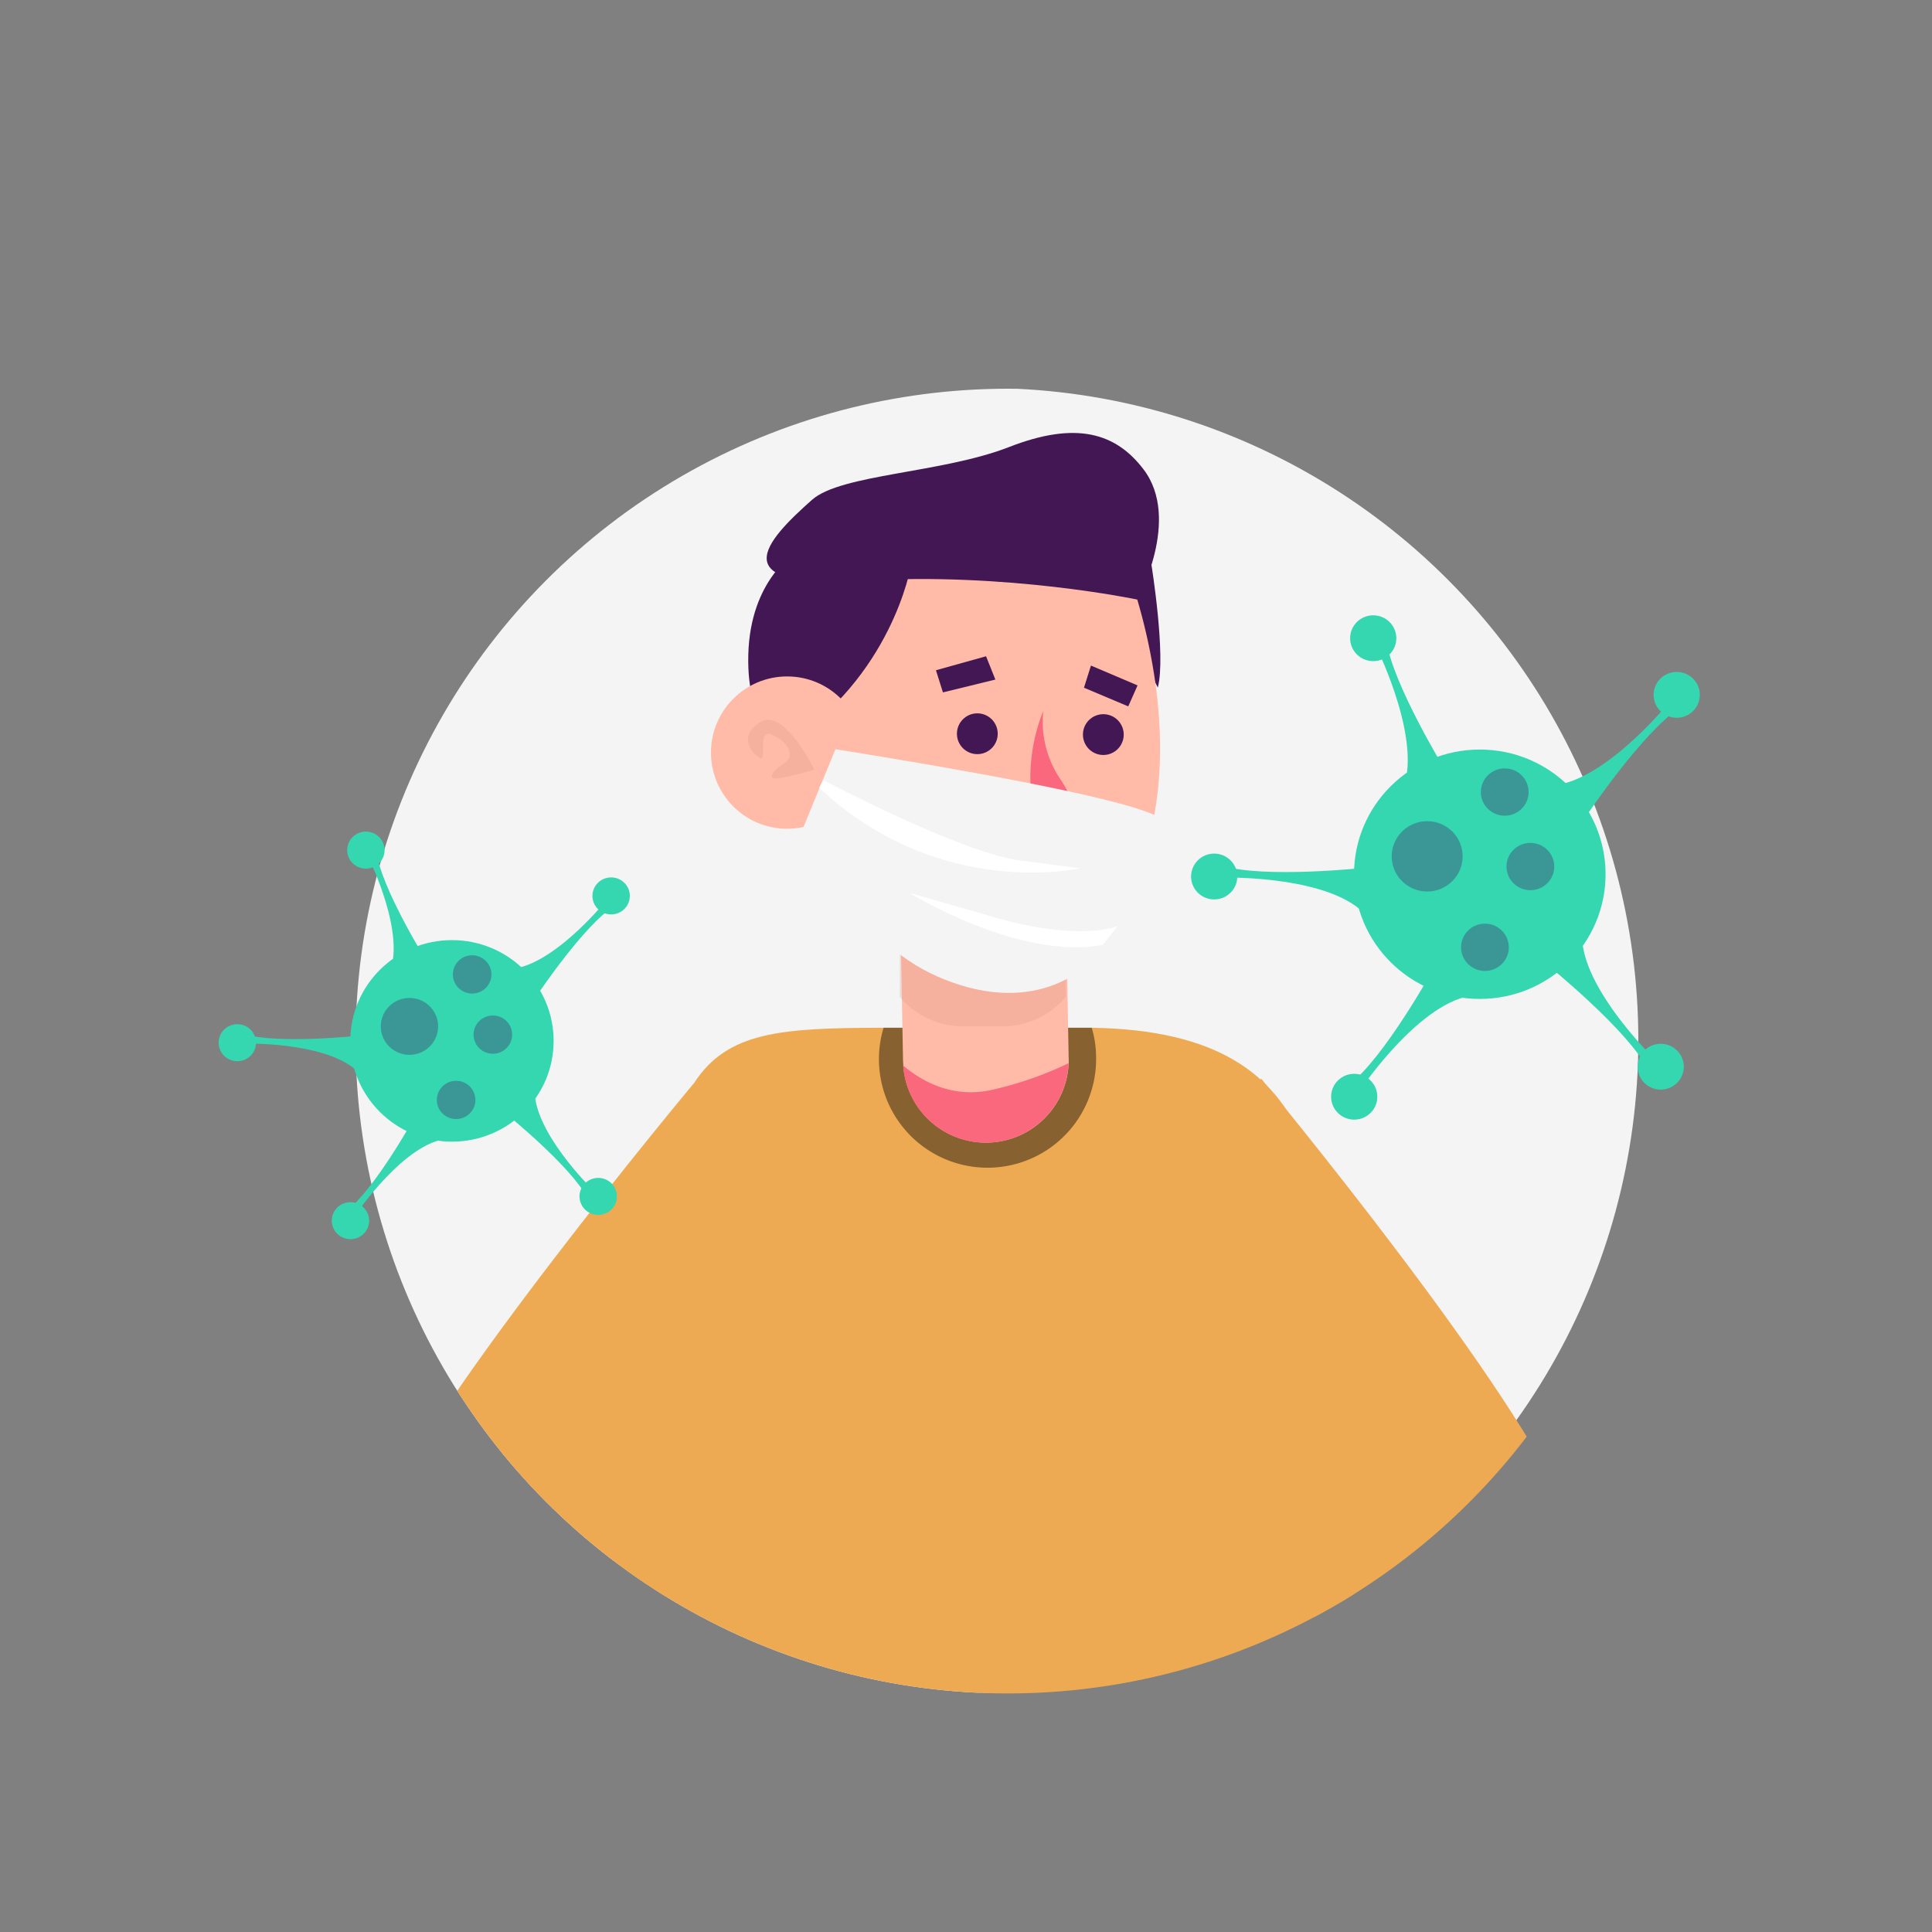 <svg id="Layer_1" data-name="Layer 1" xmlns="http://www.w3.org/2000/svg" xmlns:xlink="http://www.w3.org/1999/xlink" viewBox="0 0 500 500"><rect x="0" y="0" width="500" height="500" fill="#808080" stroke="none"/><defs><style>.cls-1,.cls-9{fill:none;}.cls-2{clip-path:url(#clip-path);}.cls-3{fill:#f4f4f4;}.cls-4{fill:#ffbba8;}.cls-5{fill:#eeaa53;}.cls-6{opacity:0.43;}.cls-7{fill:#d89282;opacity:0.25;}.cls-8{fill:#431754;}.cls-9{stroke:#3f2300;stroke-linecap:round;stroke-miterlimit:10;stroke-width:0.25px;}.cls-10,.cls-11{fill:#fa687d;}.cls-10{opacity:0.61;}.cls-12{opacity:0.1;}.cls-13{fill:#fff;}.cls-14{fill:#35d7b0;}.cls-15{fill:#452964;opacity:0.36;}</style><clipPath id="clip-path"><circle class="cls-1" cx="260.86" cy="269.43" r="168.83"/></clipPath></defs><title>Artboard 3</title><g class="cls-2"><circle class="cls-3" cx="255.17" cy="269.25" r="168.83"/><path class="cls-4" d="M147.59,353.29l-63.1,72.25c-8.69,11.51-12.95,21.25.18,32.3h0c14,11.83,27.39,1.81,38.73-12.65l54.15-62.8Z"/><path class="cls-4" d="M83.44,459.12a22.47,22.47,0,0,1-6-7.35L24.74,330.54l21-10.64,69.4,113c9,15.45-3.14,33.6-20.7,31.09A22.77,22.77,0,0,1,83.44,459.12Z"/><path class="cls-5" d="M353.43,606.86c-118.68,40-188.92,13.32-188.92,13.32s-16.67-115.24-2.28-250.68c10.61-100,13.66-103.42,66.41-103.52h51.64c.78,0,1.5,0,2.23,0,65.35,1,59.29,46.4,63.7,92.91C359.24,496.66,353.43,606.86,353.43,606.86Z"/><path class="cls-5" d="M179.44,280.5S110,363.78,98.81,393.17l50.67,35s55.38-32.56,63.26-50.3C212.74,377.86,212.66,324.5,179.44,280.5Z"/><path class="cls-6" d="M283.67,274.07a28.1,28.1,0,1,1-55-8.09h51.64c.78,0,1.5,0,2.23,0A27.19,27.19,0,0,1,283.67,274.07Z"/><path class="cls-5" d="M326.38,279.15s69,83.32,79.16,113.08l-51.64,35S299.07,393.81,291.48,376C291.48,376,292.44,322.59,326.38,279.15Z"/><path class="cls-4" d="M276.58,274.28a6.55,6.55,0,0,1,0,.88,21.44,21.44,0,0,1-42.81.61c0-.48-.07-1-.07-1.49l-.78-42.38H275.8Z"/><path class="cls-7" d="M275.79,251.15V258a21.14,21.14,0,0,1-16.31,7.59h-10.3A21.37,21.37,0,0,1,232.87,258V245.48C245.91,255.6,261.7,260.66,275.79,251.15Z"/><path class="cls-8" d="M298,146.21s3.8,23.53,1.64,31.73c0,0-8.65-16.34-10-25.55C289.68,152.39,291.54,139.32,298,146.21Z"/><path class="cls-4" d="M286.18,240.81a47.45,47.45,0,0,1-5.5,6.33c-17.1,16.44-37.65,8.11-53-6-11.74-10.87-20.42-25.17-22-34.38-.13-.61-.22-1.26-.35-1.88-.74-4-1.57-8-2.36-12.08-.08-.35-.17-.7-.22-1.05a7.27,7.27,0,0,1-.17-.91c-.65-3.23-1.22-6.5-1.74-9.73-1.71-11.17-2.1-22.08,1.7-32.07a30.42,30.42,0,0,1,2.53-5.45,23.6,23.6,0,0,1,1.22-2.09c12.3-19.11,81.84-3.67,81.84-3.67s1.48,3.19,3.4,8.64c.87,2.49,1.83,5.41,2.79,8.68A152.52,152.52,0,0,1,299,176.68C301.79,196.75,300.7,221.05,286.18,240.81Z"/><path class="cls-8" d="M235.67,146.75S230.79,175.3,203,192.8c0,0-9.86-4.05-9.34-23.42s12.18-26.27,12.18-26.27Z"/><path class="cls-8" d="M294.35,155.17s11.42-20.79,1.61-33.68c-7.2-9.48-17.47-12.57-34.81-5.8s-43.47,7-51,13.66c-12.08,10.72-23.64,23.2,13.36,20.94S294.35,155.17,294.35,155.17Z"/><path class="cls-9" d="M195.45,188.05c9.42,1,12.61,9.8,12.61,9.8"/><path class="cls-9" d="M203.18,198.07a14.43,14.43,0,0,1-.3-7.06"/><circle class="cls-4" cx="203.71" cy="194.77" r="19.71"/><ellipse class="cls-10" cx="240.71" cy="215.48" rx="6.23" ry="6.43" transform="translate(9.85 441.48) rotate(-86.22)"/><ellipse class="cls-10" cx="290.73" cy="218.14" rx="6.23" ry="6.43" transform="translate(53.92 493.87) rotate(-86.22)"/><circle class="cls-8" cx="252.93" cy="189.89" r="5.28"/><circle class="cls-8" cx="285.54" cy="190.11" r="5.28"/><path class="cls-11" d="M270,184a26.59,26.59,0,0,0,4.52,17.8c6,9.05,4.23,15.38-2.11,13.87S264.54,197.28,270,184Z"/><polygon class="cls-8" points="257.6 175.87 244.03 179.19 242.22 173.46 255.19 169.84 257.6 175.87"/><polygon class="cls-8" points="282.34 172.25 280.53 177.98 291.99 182.81 294.4 177.38 282.34 172.25"/><path class="cls-7" d="M210.75,199.19s-7.84-16.28-14.08-12.26-1.4,8.64.2,9.25-1-7.84,3-6,6.23,5.42,3,7.44-4.43,4.22-1.41,3.82A93,93,0,0,0,210.75,199.19Z"/><path class="cls-8" d="M278.11,232c0,4.92-4.19,3.29-9.07,3.29s-8.63,1.63-8.63-3.29a8.85,8.85,0,1,1,17.7,0Z"/><path class="cls-11" d="M276.54,275.16a21.44,21.44,0,0,1-42.81.61c5.54,4.63,13.55,8.61,23.58,6.15A92.32,92.32,0,0,0,276.54,275.16Z"/><path class="cls-12" d="M336,438.53s-52,87.94-160.84,104.79C175.14,543.32,267.08,513.25,336,438.53Z"/></g><path class="cls-3" d="M216.22,193.89l-8.76,21.33s12.95,26.65,33.13,36.55,49.13,9.9,59.79-38.84C300.38,212.93,311,209.12,216.22,193.89Z"/><path class="cls-13" d="M213.05,201.89s35.54,18.78,51,20.82l15.48,2s-36.3,8.37-67.53-20.82Z"/><path class="cls-13" d="M289.21,239.71s-9.65,4.07-31.73-2.28l-22.09-6.35s28.18,17.52,50,13.46Z"/><ellipse class="cls-14" cx="382.97" cy="226.25" rx="32.55" ry="32.27"/><ellipse class="cls-15" cx="369.35" cy="221.62" rx="9.18" ry="9.1"/><ellipse class="cls-15" cx="396.06" cy="224.26" rx="6.18" ry="6.12"/><ellipse class="cls-15" cx="384.3" cy="245.16" rx="6.18" ry="6.12"/><ellipse class="cls-15" cx="389.42" cy="204.98" rx="6.18" ry="6.12"/><path class="cls-14" d="M356.43,168s12.23,24.75,6.25,37.13l11.44-5.67S360.34,177,358.78,165.68Z"/><ellipse class="cls-14" cx="355.39" cy="165.17" rx="5.98" ry="5.93"/><path class="cls-14" d="M431.78,182s-17.44,21.47-31.29,21.35l10,7.87s14.65-21.89,24.36-28.1Z"/><ellipse class="cls-14" cx="433.93" cy="179.83" rx="5.98" ry="5.93"/><path class="cls-14" d="M427.86,273.72s-19.84-19.31-18.35-33l-8.89,9.13s20.53,16.61,25.81,26.8Z"/><ellipse class="cls-14" cx="429.79" cy="276.06" rx="5.98" ry="5.93"/><path class="cls-14" d="M352.42,281.52s15.51-22.88,29.31-23.94l-10.68-7s-12.7,23.06-21.83,30.08Z"/><ellipse class="cls-14" cx="350.47" cy="283.83" rx="5.98" ry="5.93"/><path class="cls-14" d="M317.27,227.11s27.8-.5,36.57,10.12l-.33-12.68s-26.34,2.88-37.37-.53Z"/><ellipse class="cls-14" cx="314.23" cy="226.84" rx="5.98" ry="5.93"/><ellipse class="cls-14" cx="116.97" cy="269.38" rx="26.31" ry="26.08"/><ellipse class="cls-15" cx="105.97" cy="265.63" rx="7.42" ry="7.36"/><ellipse class="cls-15" cx="127.55" cy="267.76" rx="4.99" ry="4.95"/><ellipse class="cls-15" cx="118.04" cy="284.66" rx="4.99" ry="4.95"/><ellipse class="cls-15" cx="122.19" cy="252.18" rx="4.99" ry="4.95"/><path class="cls-14" d="M95.53,222.3s9.88,20,5,30l9.25-4.58s-11.14-18.13-12.4-27.3Z"/><ellipse class="cls-14" cx="94.69" cy="220.01" rx="4.84" ry="4.79"/><path class="cls-14" d="M156.42,233.58s-14.09,17.35-25.28,17.25l8.11,6.37s11.84-17.69,19.69-22.71Z"/><ellipse class="cls-14" cx="158.16" cy="231.86" rx="4.84" ry="4.79"/><path class="cls-14" d="M153.25,307.75s-16-15.61-14.83-26.64l-7.18,7.37s16.59,13.43,20.86,21.66Z"/><ellipse class="cls-14" cx="154.82" cy="309.63" rx="4.84" ry="4.79"/><path class="cls-14" d="M92.28,314.05s12.53-18.5,23.69-19.36l-8.63-5.64S97.08,307.69,89.7,313.36Z"/><ellipse class="cls-14" cx="90.7" cy="315.91" rx="4.84" ry="4.79"/><path class="cls-14" d="M63.87,270.07s22.47-.4,29.56,8.18L93.16,268s-21.29,2.33-30.2-.42Z"/><ellipse class="cls-14" cx="61.42" cy="269.85" rx="4.84" ry="4.79"/></svg>